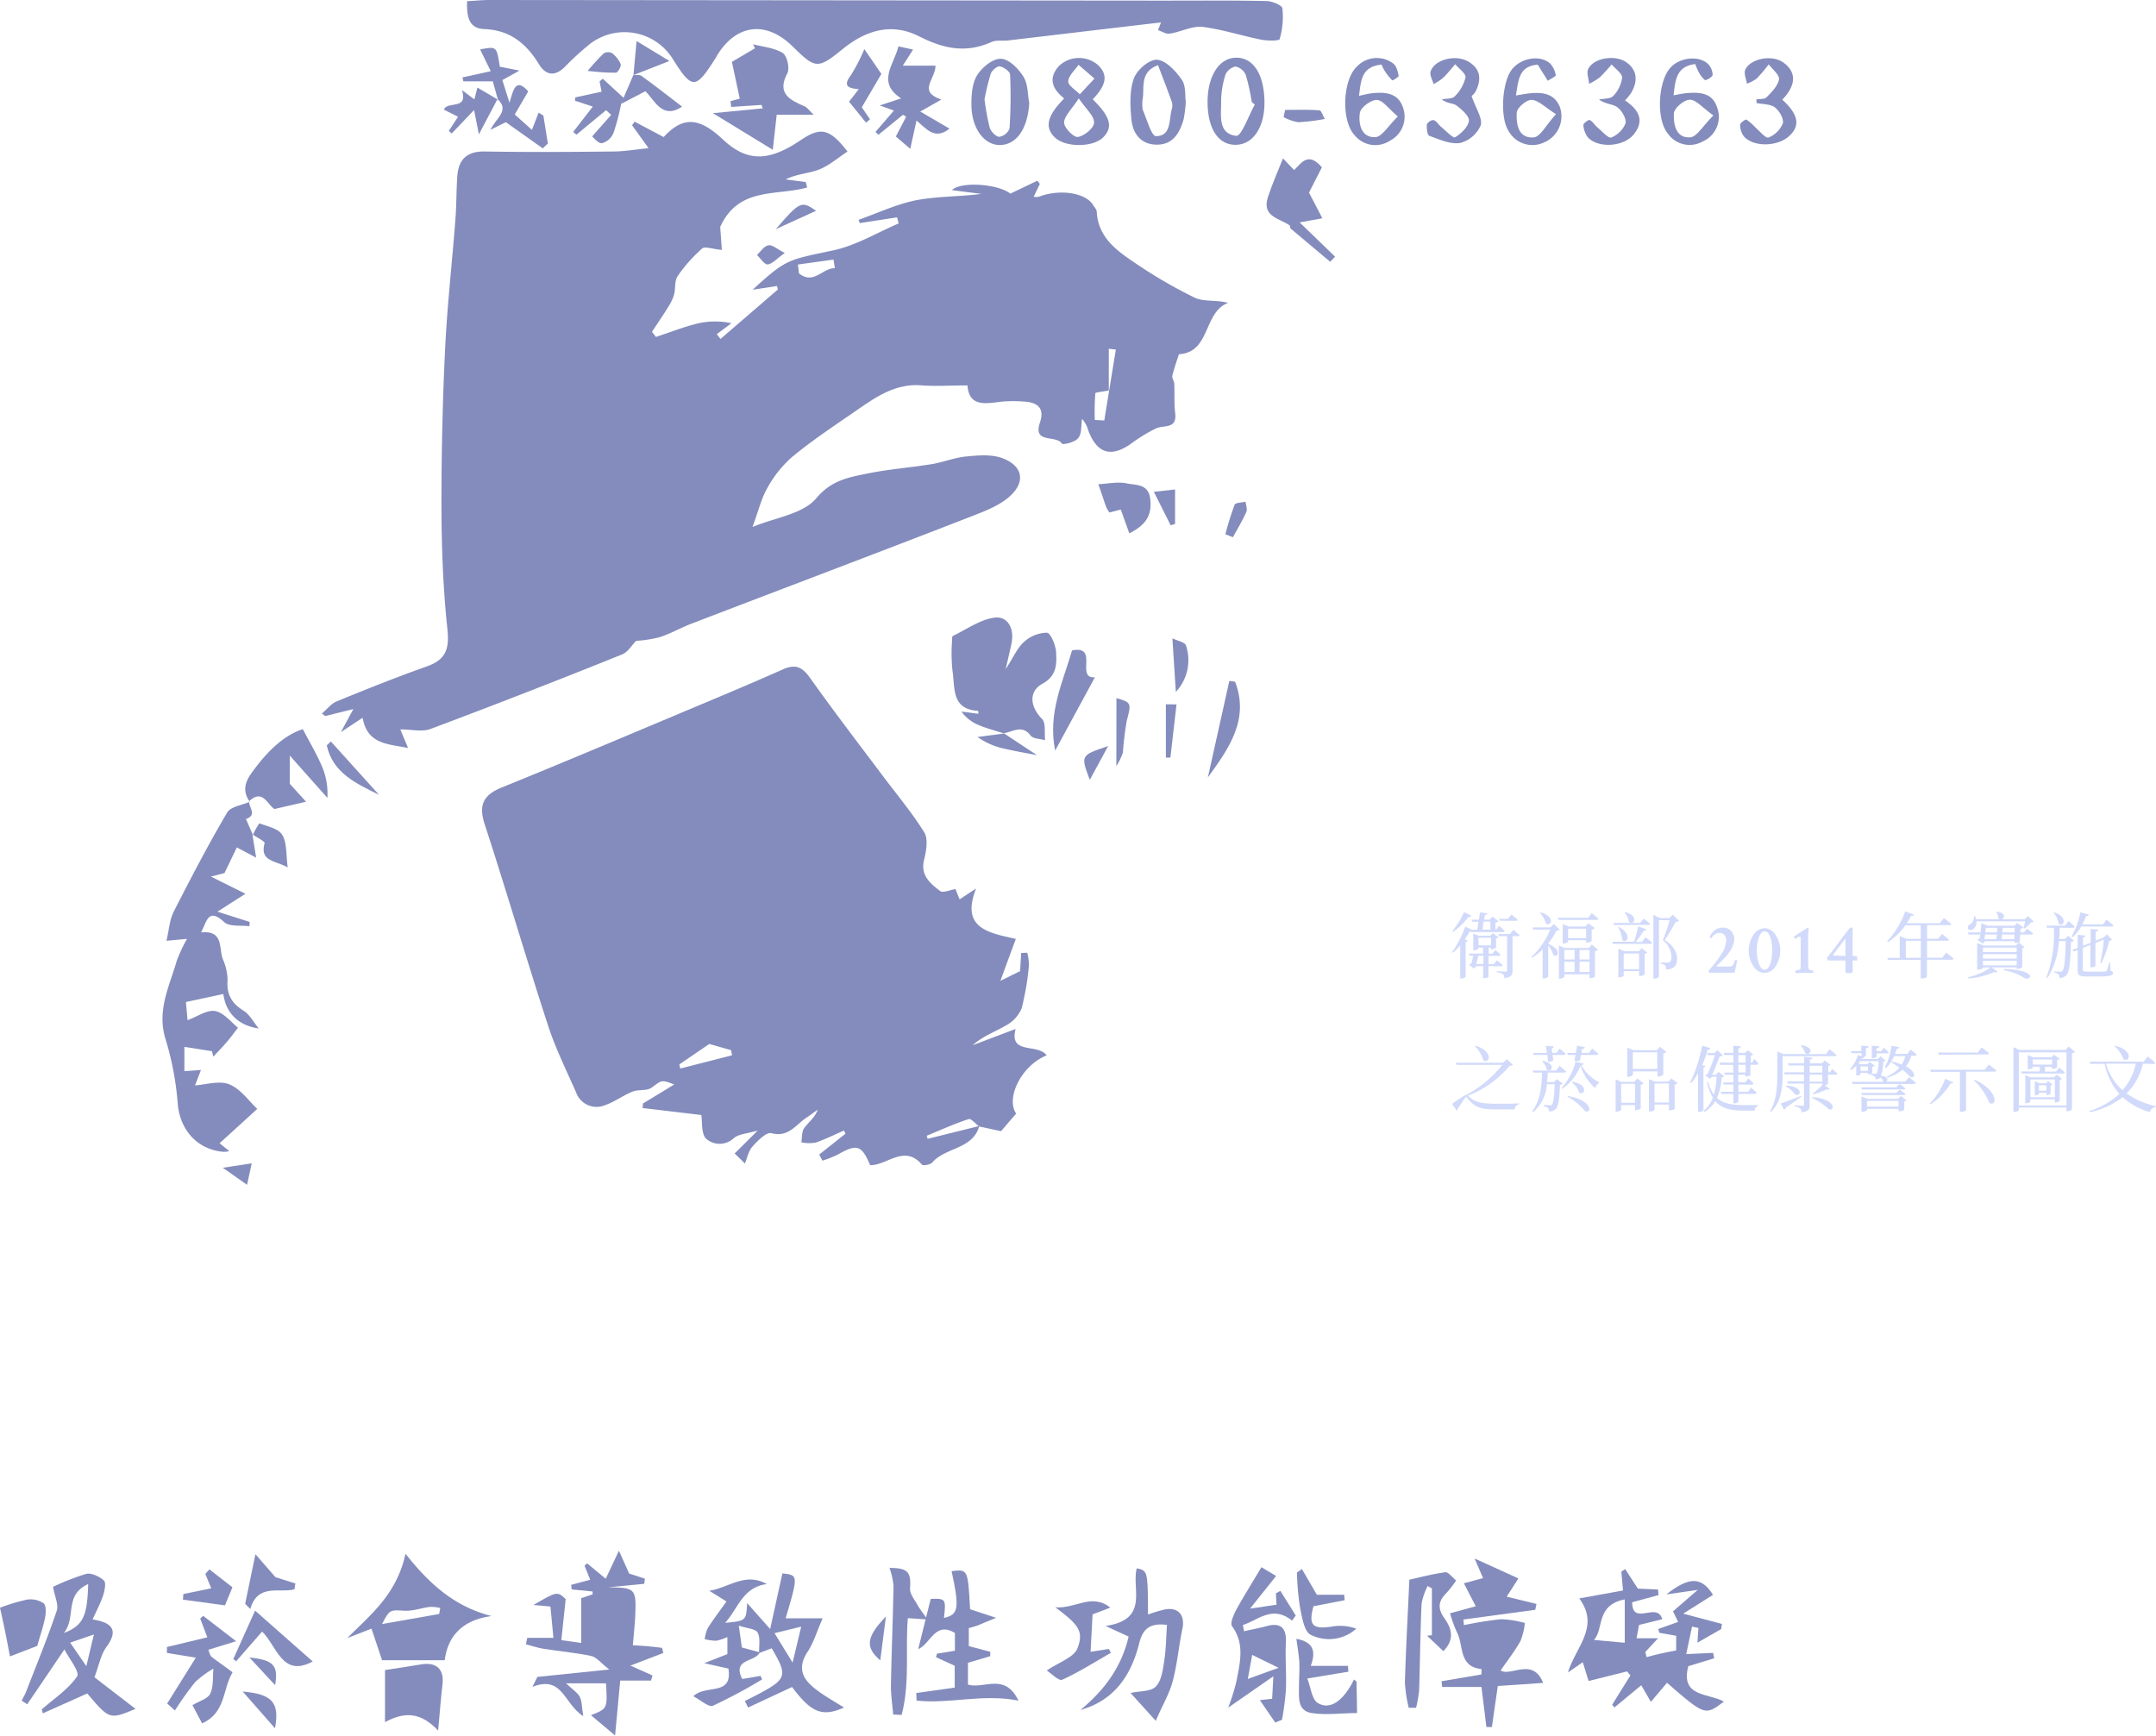 <svg xmlns="http://www.w3.org/2000/svg" viewBox="0 0 420 338.13"><defs><style>.cls-1{fill:#838cbc;}.cls-2{fill:#d1dafa;}</style></defs><title>警示圖文_性功能障礙</title><g id="圖層_3" data-name="圖層 3"><path class="cls-1" d="M43.41,227.49l5.63-.87-.91,4.19Z"/><path class="cls-1" d="M195.6,142.88c-1.63-.52-3.3-.95-4.87-1.6a7.64,7.64,0,0,1-3.43-2.66l3.3.43a3.31,3.31,0,0,0-.06-.57c-5.33-.31-4.45-4.63-5-7.87a33.17,33.17,0,0,1-.08-5.73c0-.35,0-.93.18-1,2.68-1.29,5.3-3.2,8.11-3.56,2.56-.32,3.83,2.1,3.33,4.82-.26,1.39-.62,2.77-1.17,5.23,1.55-2.4,2.28-4.18,3.58-5.33a6.79,6.79,0,0,1,4.44-1.78c.72,0,1.72,2.41,1.8,3.77.13,2.33.17,4.61-2.66,6.17s-2.32,4.58-.09,6.84c.8.81.44,2.74.61,4.16-1-.29-2.33-.27-2.83-.92-1.7-2.23-3.5-.65-5.27-.45Z"/><path class="cls-1" d="M148.34,20.44l-5.9.39-.13-1.12,1.8-.49-1.53-7.17,4.49-2.64-.36-.78c2,.52,4.14.67,5.78,1.7.84.53,1.4,3,.89,3.93-2.12,4,.51,5.21,3.38,6.47.46.2.79.71,1.74,1.61h-7.19c-.28,2.43-.52,4.58-.77,6.84l-11.66-7.13,9.71-.94Z"/><path class="cls-1" d="M48.64,156.17c-1.4-2-1-3.75.46-5.72,2.82-3.89,6-7.13,9.89-8.41,1.32,2.53,2.68,4.81,3.72,7.23a13.56,13.56,0,0,1,1.07,6.16l-7.33-8.24v5.49l3.17,3.5-6.15,1.42c-1.37-.82-2.28-4-4.94-1.52Z"/><path class="cls-1" d="M183.37,19.4l-4.1,2.33,5.7,3.33c-2.91,2.33-4.58-.06-6.43-1.58L177.32,29l-2.8-2.41c.76-1.46,1.38-2.66,2-3.85l-.62-.38-4.77,3.89-.58-.55,3.59-4.16-2.77-1,4.17-1.37c-4.83-3.16-1.38-6.57-.52-10.13l2.85.62c-.75,1.19-1.29,2-2,3.13h6.38C182.21,15.5,178.7,17.78,183.37,19.4Z"/><path class="cls-1" d="M257.51,32.6,255,37.52l2.6,5-4.42.81L260.08,50l-.95,1q-3.85-3.23-7.7-6.47c-.15-.13-.07-.54-.22-.64-2-1.37-5.44-1.72-4.22-5.46.79-2.45,1.85-4.82,2.94-7.58l2.18,2.29C253.51,31.73,254.89,29.48,257.51,32.6Z"/><path class="cls-1" d="M207.31,19.18c-2.27-1.81-3.22-3.89-1-6.34a5.66,5.66,0,0,1,7.56-.19c2,1.91,1.73,3.84-1,6.7,3.46,3.4,4,5.39,2.06,7.38s-7.33,2.05-9.42.06S204,22.53,207.31,19.18Zm2.83,0c-1.38,2.14-2.81,3.4-2.85,4.71,0,1,1.9,2.92,2.68,2.79,1.25-.2,3.12-1.73,3.16-2.77C213.19,22.62,211.61,21.31,210.14,19.14Zm3.07-3.87-3.11-2.69c-.72,1.07-1.94,2.11-2,3.22-.05.8,1.44,1.68,2.25,2.53Z"/><path class="cls-1" d="M200.5,20.05c-.27,4.86-2.36,8.07-5.56,8.2s-5.8-3.31-5.7-8.17c0-1.86.19-4,1.16-5.5s3-3.18,4.58-3.13,3.39,1.91,4.36,3.44S200.15,18.31,200.5,20.05Zm-8.71-.7a47.3,47.3,0,0,0,1,5.5c.24.76,1.19,1.76,1.87,1.8a2.58,2.58,0,0,0,2-1.61,94.29,94.29,0,0,0,.11-10.5c0-.6-1.23-1.47-2-1.61-.51-.09-1.54.79-1.77,1.44A45.61,45.61,0,0,0,191.79,19.35Z"/><path class="cls-1" d="M269.14,12.58c-4,.41-4,3.17-4.4,6.09,1-.21,1.78-.43,2.55-.51,2.54-.27,5.07-.06,6,2.74a5.25,5.25,0,0,1-2.53,6.51,5.17,5.17,0,0,1-6.88-1.08c-2.64-2.8-2.36-10.84.52-13.43a5.32,5.32,0,0,1,7-.53c.63.42.88,1.53,1.07,2.38.05.21-1.18,1-1.27.89a11.31,11.31,0,0,1-1.51-1.92A7.3,7.3,0,0,1,269.14,12.58Zm3.17,10.11c-1.82-1.52-2.93-3.18-4.08-3.22s-3.16,1.46-3.32,2.51c-.31,2.06.21,4.84,3,4.74C269.21,26.67,270.42,24.52,272.31,22.69Z"/><path class="cls-1" d="M235.24,19.88c0-5.1,2.28-8.65,5.61-8.64s5.35,3.22,5.47,8.37-2.21,8.59-5.63,8.6S235.26,25,235.24,19.88Zm9.2.49-.59-.49a41.39,41.39,0,0,0-1.15-5.24,2.81,2.81,0,0,0-2-1.68,2.73,2.73,0,0,0-2,1.65,17.84,17.84,0,0,0-.82,5.27c0,2.64-.63,6.18,2.95,6.58C241.83,26.57,243.24,22.52,244.44,20.37Z"/><path class="cls-1" d="M330.25,12.48c-3.73.44-3.88,3.14-4.23,6.08.92-.16,1.69-.33,2.46-.41,2.52-.23,5.08-.12,6,2.72a5.22,5.22,0,0,1-2.79,6.69A5.17,5.17,0,0,1,324.89,26c-2.31-2.81-1.9-10.27.59-12.9,1.83-1.93,5.47-2.32,7.24-.65a3.2,3.2,0,0,1,.91,2.14c0,.36-1.27,1.15-1.51,1a5.11,5.11,0,0,1-1.31-1.77A10.26,10.26,0,0,1,330.25,12.48Zm3.52,10c-2.13-1.51-3.36-3.06-4.57-3.05s-3.07,1.67-3.12,2.67c-.1,2,.34,4.85,3.17,4.65C330.54,26.68,331.69,24.57,333.77,22.5Z"/><path class="cls-1" d="M231,19.82a25.37,25.37,0,0,1-.42,3.41c-.78,2.68-2.06,5-5.33,4.95-3.07-.07-4.58-2.22-4.84-4.89s-.39-5.6.47-8c.57-1.64,3-3.76,4.53-3.65,1.73.14,3.65,2.21,4.81,3.9C231.06,16.73,230.82,18.71,231,19.82Zm-8.4-.56a7.2,7.2,0,0,0,0,2.1c.81,1.83,1.7,5.15,2.58,5.16,3,0,2.52-3.09,3.06-5.16a2.53,2.53,0,0,0,.07-1.41c-.86-2.43-1.8-4.84-2.72-7.25C221.91,14,223,17.3,222.59,19.26Z"/><path class="cls-1" d="M140.3,44.21l.32,4.47c-1.88-.17-3.32-.73-3.84-.27A29.37,29.37,0,0,0,132,53.8c-.63.93-.37,2.42-.69,3.61a9.22,9.22,0,0,1-1.12,2.35c-1,1.65-2.12,3.25-3.18,4.88l.77,1c2.77-.91,5.5-2,8.33-2.67a14.88,14.88,0,0,1,6.37,0l-2.85,2.13.73.93,11.17-9.63-.16-.68-4.75.72c6.66-6.08,6.73-5.74,15.8-7.69,4.39-.95,8.44-3.43,12.64-5.22l-.3-1.19-7.28,1.12-.22-.64c3.69-1.3,7.28-3,11.08-3.79,4.16-.81,8.51-.7,12.86-1.26l-5.77-.73c1.87-1.8,9.18-1.14,11.39.68l5.27-2.52.48.63-1.21,2.5a3,3,0,0,0,1,0c4.09-1.57,9.17-.79,10.61,1.65.24.41.65.81.68,1.24.26,5,3.85,7.59,7.46,10A92.16,92.16,0,0,0,232.76,58c1.76.82,4.12.38,6.49,1-4.88,1.82-3.38,9.66-9.59,10-.39,1.25-.93,2.69-1.28,4.18-.12.47.34,1,.37,1.59.09,1.9-.05,3.81.18,5.69.39,3.2-2.17,2.28-3.73,3a30,30,0,0,0-4.9,3c-3.9,2.72-6.59,1.89-8.31-2.63a5.21,5.21,0,0,0-1.21-2.22c-.2,1.27,0,2.82-.73,3.72s-3,1.34-3.18,1.1c-1.09-1.78-5.71.1-4.29-4.1,1-2.92-.58-4-3.25-4.11a26.45,26.45,0,0,0-4,0c-3.22.38-6.55,1.17-6.86-3.14-3.26,0-6.07.2-8.85,0-5.43-.48-9.38,2.55-13.43,5.33S158.1,85.89,154.33,89a22,22,0,0,0-4.81,6c-1.21,2.09-1.78,4.55-2.93,7.66,4.4-1.83,9.81-2.51,12.39-5.56,3-3.58,6.39-4.12,10.08-4.87,4.1-.83,8.3-1.14,12.43-1.81,2.25-.37,4.43-1.27,6.68-1.49s4.88-.47,7,.29c4.16,1.5,4.74,4.79,1.29,7.68-2.12,1.79-5,2.82-7.63,3.85-18,7-36.09,13.82-54.12,20.74-2.14.82-4.16,2-6.32,2.67a26.07,26.07,0,0,1-4.48.69c-.83.84-1.6,2.19-2.73,2.64-12.4,5-24.83,9.83-37.32,14.52-1.61.61-3.65.08-5.88.08l1.51,3.62c-3.85-.79-7.94-.66-8.85-5.89l-4.24,2.81c.89-1.64,1.35-2.5,2.44-4.5l-5.49,1.36-.65-.49c1-.81,1.8-1.93,2.92-2.38,5.8-2.38,11.64-4.71,17.55-6.81,3.64-1.29,4.38-3.32,4-7.14C86.29,114.49,86,106.2,86,97.93c0-10.06.23-20.14.72-30.19.41-8.37,1.37-16.71,2-25.07.21-2.75.17-5.52.36-8.28.22-3.28,1.82-4.94,5.37-4.88,8.32.15,16.64.1,25,0,2.11,0,4.22-.38,6.9-.64l-3.22-4.47.49-.7,5.67,3c-.28,0-.11.06,0,0,4.09-4.51,7.41-3.39,11.58.51,4.85,4.54,9.15,4.11,15.08.11,3.93-2.65,5.65-2.31,9.15,2.2-1.86,1.21-3.56,2.73-5.56,3.51s-4.35.83-6.48,1.92l3.9.51.28,1.06C151.29,38.21,143.87,36.32,140.3,44.21ZM216,76.07c-1.21.24-2.6.33-2.63.56a49.64,49.64,0,0,0-.1,5.18l1.85.1,2.25-13.81L216,67.94ZM155.44,51.53l.2,1.72c2.84,2.31,4.61-1.07,7-1l-.27-1.68Z"/><path class="cls-1" d="M190.77,219.35c-1.28,4.6-6.59,4.11-9.17,7.12-.36.42-1.76.66-2,.4-3.46-4-6.75.17-10.09.11-1.69-3.95-2.56-4.2-6.43-2a19.86,19.86,0,0,1-2.87,1.12l-.62-1.19,5.12-4.06-.3-.61c-1.85.8-3.67,1.72-5.57,2.36a8.19,8.19,0,0,1-2.74-.06c.17-.95.06-2.09.57-2.79.82-1.13,2.05-2,2.64-3.59-.74.53-1.48,1.08-2.24,1.59-2.07,1.37-3.47,3.88-6.8,3-1-.25-2.67,1.48-3.69,2.61-.77.84-1,2.17-1.47,3.29l-2-1.95c1.3-1.28,2.59-2.57,4.5-4.47-2.12.63-3.76.68-4.69,1.51a4,4,0,0,1-5.3.15c-1.05-.93-.78-3.33-1-4.68l-11.44-1.36.09-.89,6.08-3.7c-2.58-1-2.45-.8-4.42.62-.94.68-2.57.31-3.74.78-1.83.74-3.47,2-5.33,2.63a4.23,4.23,0,0,1-5.65-2.52c-1.88-4.29-4-8.52-5.45-13-4.24-13-8.09-26.17-12.34-39.2-1.24-3.79-.24-5.72,3.36-7.18,11.18-4.53,22.29-9.23,33.42-13.9,7.11-3,14.24-5.94,21.29-9.08,2.5-1.12,3.82-.45,5.33,1.67,4.52,6.38,9.29,12.59,14,18.86,2.77,3.71,5.79,7.28,8.23,11.2.78,1.27.4,3.56,0,5.23-.83,3.11,1.13,4.71,3.08,6.2.56.43,1.95-.21,3-.37l.81,2,3.2-2.11c-3,7.66,2.26,8.61,7.75,9.81-1.05,2.84-2.1,5.65-3,8.17l3.83-1.89c.05-.88.13-2.21.21-3.53l1.18-.05a9.63,9.63,0,0,1,.33,2.46,52.63,52.63,0,0,1-1.41,8.34,6.73,6.73,0,0,1-3,3.33c-2.14,1.26-4.55,2.09-6.56,3.89l8.37-3.17c-1.31,5.1,4.29,2.74,6.05,5.14-4.94,2-8,8.32-5.94,11.34l-2.94,3.43-4.24-.91c-.71-.51-1.6-1.6-2.08-1.44-2.78.91-5.46,2.13-8.17,3.24l.19.6Zm-58.43-12,.17.81,10.09-2.58-.17-1-4.25-1.21Z"/><path class="cls-1" d="M91,.23C92.7.14,94,0,95.33,0L226,.12c6.89,0,13.78-.06,20.67.08,1.11,0,3.07.81,3.15,1.43a15.51,15.51,0,0,1-.54,6c-.1.34-2.39.34-3.59.1-3.82-.77-7.57-2-11.41-2.49-2.07-.23-4.27,1-6.45,1.32-.69.11-1.49-.44-2.24-.69l.58-1.5C216.41,5.5,206.4,6.7,196.38,7.88c-1.08.12-2.3-.12-3.23.3-5,2.25-9.38,1.3-14.1-1.1-5.25-2.67-10.25-1.27-14.81,2.41-5,4.06-5.36,3.93-9.86-.47-5.17-5.07-11-4.33-14.74,1.86-.06.11-.11.22-.17.32-4,6.34-4.62,6.35-8.53.09A11.07,11.07,0,0,0,114.87,8.6a55.37,55.37,0,0,0-4.8,4.39c-1.93,1.95-3.72,1.73-5.06-.45-2.48-4.06-5.65-6.69-10.71-6.88C91.28,5.54,90.9,3.16,91,.23Z"/><path class="cls-1" d="M48.54,156.09c-.12,1.17,1.64,2.68-.63,3.46l1.35,3.09-.09-.09.73,4.53-3.77-2c-.71,1.49-1.43,3-2.4,5l-2.65.68,6.73,3.35-5.45,3.49,6.28,2-.06.84c-1.66-.23-3.87.13-4.89-.8-3.14-2.89-3.38-.17-4.52,2,4.45-.45,3.42,3.07,4.24,5.22a10.21,10.21,0,0,1,.92,4.18c-.21,2.74.86,4.44,3.13,5.86,1.15.71,1.85,2.12,2.94,3.45-3.93-.55-6.41-3-6.89-6.71l-7.29,1.56.32,3.54c1.83-.66,3.8-2.09,5.44-1.77s3.2,2.3,4.38,3.24c-.86,1.1-1.49,2-2.18,2.77-.84,1-1.74,1.9-2.62,2.85l-.27-1.05-5.37-.85v4.74l3.23-.23-1.16,3c2.06-.12,4.7-1,6.67-.21,2.21.89,3.82,3.27,5.46,4.79l-7.34,6.69,1.89,1.54a5.53,5.53,0,0,1-1.05.14c-5.19-.39-8.6-4.31-9-9.43a58.21,58.21,0,0,0-2.36-12.5c-1.76-5.58.74-10.31,2.17-15.28a30.26,30.26,0,0,1,2-4.29l-4,.38c.49-2.06.59-4.05,1.42-5.69,3.31-6.51,6.7-13,10.4-19.29.69-1.18,3-1.45,4.48-2.13Z"/><path class="cls-1" d="M299.57,12.6c-3.7.27-3.76,3-4.26,6,1-.16,1.75-.32,2.52-.4,2.55-.28,5-.05,6.06,2.7a5.52,5.52,0,0,1-3.18,6.88,5.3,5.3,0,0,1-6.88-2.35c-1.63-2.59-1.23-9.29.62-11.8,1.67-2.27,5.34-3,7.4-1.37a4.27,4.27,0,0,1,1.22,2.37c.05.25-1,.73-1.54,1.11l-1.35-2.14Zm3.55,9.64c-2.15-1.35-3.41-2.71-4.74-2.78-1-.06-2.85,1.53-2.91,2.47-.12,2.19.26,5.09,3.33,4.83C300.06,26.65,301.14,24.4,303.12,22.24Z"/><path class="cls-1" d="M97,19.41c-.32-1.14-.65-2.29-1-3.56H90.26l-.17-.77,5.51-1.21L93.53,9.63C96.75,9,96.75,9,97.37,13l3.82.75-3.33,1.85c.34,1.07.71,2.26,1.39,4.43.75-2.52,1.19-5,3.65-2.23l-2.62,4.5,3.34,3,1.31-3.35.92.56.88,5.45-1,.94-7.2-5.1-3,1.49c1.13-2.34,3.85-3.79,1.36-6Z"/><path class="cls-1" d="M286.67,18.7c.85,2.49,2.2,4.4,1.77,5.74a6,6,0,0,1-4,3.41c-1.9.3-4.06-.69-6-1.39-.4-.15-.55-1.48-.48-2.23a1.59,1.59,0,0,1,1.31-.84c.57.19.94.88,1.44,1.3.93.76,2.38,2.28,2.74,2.06,1.17-.71,2.54-2,2.7-3.2.12-.9-1.37-2.22-2.42-3-.69-.51-1.87-.35-2.84-1.2.85-.17,2-.05,2.49-.57a7.77,7.77,0,0,0,2.11-3.69c.11-.75-1.3-1.72-2-2.58-.79.9-1.53,1.85-2.39,2.68a10.85,10.85,0,0,1-1.83,1.19c-.22-.82-.8-1.76-.58-2.45.7-2.26,4.72-3.37,7.22-2s2.74,3.45,1.59,5.81A2.82,2.82,0,0,1,286.67,18.7Z"/><path class="cls-1" d="M342.15,19.37c.69-.13,1.64,0,2-.44,1-1,2.19-2.2,2.41-3.47.14-.84-1.27-1.94-2-2.93a31.13,31.13,0,0,1-2.34,2.77,7.53,7.53,0,0,1-1.91,1c-.13-.92-.65-2-.31-2.75,1.06-2.19,5.24-2.94,7.41-1.37,2.44,1.76,2.35,4,.65,6.24-.27.36-.58.7-.86,1,3.13,2.86,3.53,5,1.43,7-2.26,2.18-7.05,2.3-8.93.12a3.64,3.64,0,0,1-.71-2.23c0-.35,1-1.1,1.23-1A9.76,9.76,0,0,1,342,24.87c.84.72,2,2.13,2.5,1.93a5.12,5.12,0,0,0,2.8-2.74c.25-.88-.67-2.48-1.54-3.14s-2.35-.6-3.57-.85Z"/><path class="cls-1" d="M316.56,19.56c2.64,1.78,3.9,3.9,1.7,6.62-1.93,2.4-6.77,2.75-8.88.65a4.41,4.41,0,0,1-.93-2.51c0-.27,1-1.05,1.24-.94.63.34,1,1.05,1.6,1.53.85.72,2.06,2.09,2.58,1.88a5,5,0,0,0,2.78-2.74c.24-.88-.68-2.47-1.56-3.14s-2.35-.6-3.59-1.52c.94-.21,2.22-.11,2.76-.69A6.3,6.3,0,0,0,316,15.12c0-.83-1.32-1.71-2.05-2.57a31.89,31.89,0,0,1-2.28,2.5,13.26,13.26,0,0,1-2.09,1.28c-.09-1-.55-2.11-.19-2.87,1-2.16,5.23-2.88,7.43-1.33s2.25,3.77.91,6A11,11,0,0,1,316.56,19.56Z"/><path class="cls-1" d="M205.55,146.22c-1.48-7.37,1.51-13.34,3.29-19.51,5.34-1.07.58,5.5,4.45,5.24Z"/><path class="cls-1" d="M220,103.89c-.62-1.71-1.09-3-1.66-4.63l-2.21.58a5.48,5.48,0,0,1-.63-1.06c-.54-1.47-1-3-1.55-4.45,1.86-.09,3.8-.54,5.55-.16s4.24,0,4.58,3.08S223.28,102.26,220,103.89Z"/><path class="cls-1" d="M121,20.24a43.19,43.19,0,0,1-1.49,5.66,3.42,3.42,0,0,1-2.25,2c-.75.06-1.6-1.08-1.91-1.32l3.71-4.2-1-.92-5.77,4.78-.63-.54,3.82-4.94L112,19.62l.08-.65,5.11-1.11c-.15-.77-.27-1.4-.39-2l.62-.53,4.11,3.78Z"/><path class="cls-1" d="M240.6,132.8c2.83,7.32-1.19,13-5.3,18.64l4.18-18.79Z"/><path class="cls-1" d="M96.92,19.29c-1.12,2.13-2.24,4.26-3.63,6.88-.32-1.65-.61-3.1-.94-4.74L88,26l-.57-.5c.55-.85,1.1-1.7,1.8-2.75l-2.75-1.39c.62-1.76,4.79.19,3.51-3.81l2.42,1.81L93,17.06,97,19.41Z"/><path class="cls-1" d="M168.71,23.89l-3.31-4.08,1.89-2.44c-2.11-.17-3.12-.64-1.52-2.74a35.91,35.91,0,0,0,2.61-5.06l3.32,4.83-3.82,6.5,1.6,2.34Z"/><path class="cls-1" d="M49.26,162.64a15.38,15.38,0,0,1,1.26-2.25c1.59.6,3.72,1,4.47,2.27.93,1.51.7,3.73,1.06,6.32-2.53-1.41-5.47-1.14-4.5-4.73.09-.33-1.55-1.13-2.38-1.71A.9.9,0,0,0,49.26,162.64Z"/><path class="cls-1" d="M64.45,144.44l9.39,10.4c-4.41-2.2-9-4.22-10.19-9.64Z"/><path class="cls-1" d="M121,20.24l.47-1.17c.63-1.48,1.27-3,1.9-4.43l-.1,0c.56,0,1.28-.15,1.67.13,2.66,1.92,5.25,3.94,7.93,6-3.89,2.6-5.32-1.27-7.15-3Z"/><path class="cls-1" d="M229.06,134.79c-.21-3.24-.42-6.5-.67-10.44,1,.5,2.43.75,2.64,1.38A9.06,9.06,0,0,1,229.06,134.79Z"/><path class="cls-1" d="M217.49,136c2.94.83,2.91,1,2,4.44a59.73,59.73,0,0,0-.74,6.17,12.8,12.8,0,0,1-1.28,2.63Z"/><path class="cls-1" d="M123.4,14.64c.19-2,.37-4,.61-6.64l6.39,3.88-7.09,2.78Z"/><path class="cls-1" d="M195.49,142.8l6.52,4.31c-2.58-.5-4.32-.79-6-1.19a14,14,0,0,1-5.58-2.35l5.21-.69Z"/><path class="cls-1" d="M229.19,137.23,228,147.58l-.88,0V137.2Z"/><path class="cls-1" d="M228.91,95.35v6.72l-.86.26-3.27-6.52Z"/><path class="cls-1" d="M238.71,104.08a56.38,56.38,0,0,1,1.8-5.75c.17-.42,1.39-.41,2.13-.59.07.66.39,1.43.15,2-.76,1.69-1.72,3.28-2.61,4.91Z"/><path class="cls-1" d="M151.12,44.64c4.69-5.42,5-5.57,7.86-3.58Z"/><path class="cls-1" d="M250.35,21.41c2.22,0,4.44-.08,6.65.08.4,0,.72,1.09,1.08,1.68a37.74,37.74,0,0,1-5.15.64,8.92,8.92,0,0,1-2.88-1Z"/><path class="cls-1" d="M114.47,13.82a45,45,0,0,1,3.1-3.39,1.68,1.68,0,0,1,1.61-.11,5.41,5.41,0,0,1,1.73,2.17c.16.42-.57,1.66-.91,1.67C118.12,14.19,116.23,14,114.47,13.82Z"/><path class="cls-1" d="M152.88,49.27c-1.6,1.14-2.43,2.16-3.34,2.24-.63.05-1.38-1.18-2.07-1.84.71-.67,1.35-1.7,2.17-1.88S151.26,48.48,152.88,49.27Z"/><path class="cls-1" d="M215.87,145.34l-3.57,6.58C210.49,147.14,210.49,147.14,215.87,145.34Z"/><path class="cls-1" d="M330.73,309.72l-6.1.88c4.48-3.58,6.92-3.39,9.07.09l-5.8,3.66,7.53,2-.13,1L330.67,320c.08-1.2.13-2,.19-2.86l-1.24-.27c-.37,1.74-.74,3.47-1.13,5.36l5.23-.24c.07.35.14.7.22,1.05l-5.05,1.54c-1.61,6.1,4,5.22,6.93,6.9-3.66,2.77-3.66,2.77-11.08-3.66l-3.14,3.71-1.87-3.23-5.23,4.32-.44-.53q1.77-2.85,3.55-5.7l-.65-.79-7.49,1.87c-.34-1.1-.69-2.2-1.14-3.66l-2.89,2c1.47-4.93,6.31-8.86,2.21-14.43l8.52-1.54c-.08-.95-.2-2.31-.32-3.67l.74-.51,2.47,3.81,3.94.18c0,.36.06.72.1,1.08l-5.15,1.4c.06,4.77,4.87-.23,5.87,3.3l-4.53,1.12c-.12.64-.28,1.53-.48,2.59H323l-2.49,2.68.25,1c.85-.22,1.69-.46,2.55-.65,1-.23,2.05-.42,3.22-.66v-2.85l-3.29-.58-.2-.74,3.87-1.38-1-2.06Zm-14.22,1.85c-5.72,1.14-4,5.72-6,7.9l6,.55Z"/><path class="cls-1" d="M104.69,326.67l14-1.44c-1.71-1.33-2.52-2.43-3.51-2.63-3-.65-6.16-.91-9.25-1.4-1.17-.18-2.31-.58-3.47-.88l.24-1.25h5.11l-.58-6.11-3.32-.3c4.63-2.68,4.63-2.68,6.29-1.15-.31,2.94-.57,5.44-.85,8l3.88.55v-8.73l2.21-.74,0-.56-4.08-.4-.09-.89,3.7-1L113.87,305l.5-.45,3.63,3,2.57-5.46,2,4.45,3.06,1-.13,1-7,.67c5.31.08,5.48.23,5.24,5.7-.08,1.78-.29,3.55-.46,5.59.83.06,1.89.11,2.94.2s1.83.21,2.75.31l.25,1-6.42,2.46,4.31,1.92-.29,1h-6l-1,10.69-4.7-3.95c3.23-1.28,3.23-1.28,2.93-6.21h-7.78c1.3,1.23,2.21,1.79,2.66,2.61s.37,1.83.69,3.78c-3.86-2.44-3.94-8-9.9-5.71Z"/><path class="cls-1" d="M148,321.88c-.79,1.94-5.45,1.17-3.41,5.2l3.56-.6.32.68a102.73,102.73,0,0,1-9.59,5.13c-.81.35-2.39-1.11-3.82-1.85,2.49-2.39,7.68.08,6.84-5.39L137.2,324l4.5-1.77v-3.33a9.53,9.53,0,0,1-2.18.73,10.24,10.24,0,0,1-2.24-.31,7.49,7.49,0,0,1,.6-2.16c1.13-1.76,2.4-3.44,3.64-5.18l-3.35-2.09c3.75-.55,7-3.69,11.21-1.3-4.71.61-5.58,4.74-8.12,7.55,4.09-.39,4.09-.39,4.29-3.85l4.48,5.06c.85-3.88,1.61-7.33,2.39-10.84,3.1.34,3.1.34.63,8.75h7.2c-1.16,2.66-1.77,4.77-2.93,6.53-2.34,3.56-.57,5.76,2.18,7.73,1.54,1.11,3.22,2.05,4.92,3.12-4.24,1.89-6.39,1-10.12-4l-8.57,4-.62-1.27c1.07-.55,2.16-1.08,3.22-1.66,4.89-2.66,5.08-3.43,2-8.61l-2.45.93c-.05-1.35.29-2.92-.3-4-.42-.75-2.09-.81-3.66-1.34.29,2.09.45,3.2.6,4.25Zm6.4,2c.67-2.76,1.13-4.69,1.68-7l-5.2,1.27Z"/><path class="cls-1" d="M288.6,328.63h-7.67l-.11-1.11,7.77-1.32a8.45,8.45,0,0,0,0-1.06c-4.54-.46-3.41-4.69-4.79-7.21a24.42,24.42,0,0,1-1.32-3.65l5-1.37-2.31-4.48,3.74-1-1.65-3.82,8.53,3.88c-.71,1.12-1.6,2.5-2.28,3.55l5.81,1.42-.25,1.14-14,1.9.12,1.09a69.8,69.8,0,0,1,7.26-1.16,20.22,20.22,0,0,1,4.61.74,13.49,13.49,0,0,1-.86,3.5c-1.07,1.92-2.44,3.67-3.87,5.75,2,1.25,6.26-2.64,8.28,2.42l-8.83.6c-.4,2.77-.78,5.37-1.15,8l-1.07,0C289.24,333.84,288.93,331.33,288.6,328.63Z"/><path class="cls-1" d="M79,302.68c4.76,6.05,9.69,10.34,16.77,12.14-5.65.73-8.56,3.91-9.13,8.6H74.43l-2.06-6.15-4.72,1.84C72.17,314.56,77.25,310.66,79,302.68Zm6.54,11.74.23-1.17a8.38,8.38,0,0,0-2-.22c-1.64.2-3.29.83-4.91.75-2.92-.14-2.91-.31-4.44,2.6Z"/><path class="cls-1" d="M245.73,305.3l2.86,1.71-5.07,6.36,5.15-.76-.11-2.22.86-.48,3,4.8-.72,1c-3.84-3.07-6.52-.13-9.58.85l.23,1.22c1.47-.34,3-.62,4.41-1,2.68-.76,3.88.36,3.74,3.11-.16,3.1.14,6.23,0,9.33a54.48,54.48,0,0,1-.76,5.8l-1.31.55c-1-1.43-1.95-2.85-3-4.37l2.39-.27c.06-1.13.12-2.28.24-4.38l-8.8,6.11a40.42,40.42,0,0,0,1.61-5.17c.69-3.6,1.66-7.23-.86-10.7-.44-.61.35-2.32.9-3.35C242.35,310.84,243.89,308.41,245.73,305.3Zm-2.65,21.77,6-2.17-5.15-2.52C243.63,324.06,243.41,325.3,243.08,327.07Z"/><path class="cls-1" d="M188.56,323.92v4.25c3.06.95,7.18-2.43,9.84,3.12-7-1.38-13.41.69-19.84,0l-.07-1.48,7.49-1.05V324.5l-3.64-1.67.19-.69,3.49-.56v-3.47c-3.89-2.34-4.7,2.11-7.15,3.15.84-3.35,1.62-6.5,2.44-9.79,2.92-.1,3,0,2.58,3.71,2.85-.65,3.05-1.85,1.49-9.11,3.17-.38,3.17-.38,3.6,7.42l5.06,1.67c-1.75.73-2.46,1-3.18,1.32s-1.34.44-2.13.69v3.5l4.18,1.11,0,.85Z"/><path class="cls-1" d="M210.48,333.11c4.62-3.8,8-8.33,9.38-14.3l-4.48-2.06c8.59-1.28,5-7.24,6.07-11.23,2.14.47,2.14.47,2.19,9a27.68,27.68,0,0,1,3.34-1c2.6-.46,3.9,1.17,3.36,3.76-.72,3.4-1,6.9-1.89,10.24-.64,2.42-2,4.66-3.3,7.71l-4.91-5.43c1.81-.4,4-.26,4.93-1.26,1.11-1.15,1.36-3.27,1.63-5,.36-2.32.37-4.7.53-7-3.38-.42-4.71.77-5.43,3.66C220.38,326.24,217.18,331.23,210.48,333.11Z"/><path class="cls-1" d="M75,335.48V325.34c2.16-.34,4.57-.69,7-1.1,3-.52,4.56.93,4.2,3.89-.32,2.67-.51,5.34-.85,9C81.93,333.48,78.78,333.44,75,335.48Z"/><path class="cls-1" d="M274.43,332.69a27.45,27.45,0,0,1-.75-4.95c.2-6.64.57-13.28.87-20,1.82-.41,4.39-1.09,7-1.46.56-.08,1.29.94,2.12,1.6a21.17,21.17,0,0,1-1.79,2.33c-1.55,1.54-2,2.9-.53,5,1.28,1.78,2.22,4.05-.18,6.44L278,318.65l.94-.1v-9.13l-.84-.45a12.85,12.85,0,0,0-1.17,3.44c-.25,5.64-.3,11.28-.48,16.92a24.38,24.38,0,0,1-.59,3.36Z"/><path class="cls-1" d="M39.37,335.71c-.8-1.5-1.46-2.73-1.88-3.53,1.32-.8,3-1.24,3.47-2.25.67-1.41.45-3.23.62-4.87A19.23,19.23,0,0,0,38,327.7a61.61,61.61,0,0,0-3.92,5.51l-1.51-1.36,5.58-8.93L32.52,322v-1.15l7.87-1.89L39,315.3l.58-.52L46,319.72l-5.43,1.67c.26.57.33,1.12.65,1.37,1.39,1.12,4.16,2.94,4.07,3.08C43.35,329,44,333.69,39.37,335.71Z"/><path class="cls-1" d="M174,334c-.16-1.94-.47-3.87-.44-5.8.12-6.45.39-12.9.5-19.35a15.06,15.06,0,0,0-.78-3.41c3.64,0,4.21.84,4,4-.08,1.05.91,2.21,1.49,3.28.43.76,1,1.45,1.9,2.76l-3.82-.25c-.49,6.28.42,12.7-1.21,18.85Z"/><path class="cls-1" d="M252.54,319.25c3.29.61,3.88,2.4,2.8,5.27h7.25l.08,1.14-8,1.32c.68,1.73.85,4,2,4.75,2.41,1.53,5.07-.41,7.09-4.54.17.14.49.29.49.44.06,2,.08,4.05.11,6.08-3,0-6,.45-8.86,0s-2.44-3.17-2.45-5.33c0-1.56.14-3.12.07-4.67C253,322.29,252.76,320.91,252.54,319.25Z"/><path class="cls-1" d="M216.29,313.17l-3.45,1.32-.39,7.29,3.57-.55.38.75c-3.14,1.8-6.21,3.76-9.49,5.25-.65.29-2.15-1.27-3-1.81,2.34-1.6,5.35-2.55,6-4.36,1.27-3.32.16-4.58-4.33-7.95C209.58,313.43,212.64,310.28,216.29,313.17Z"/><path class="cls-1" d="M253.62,305.66l2.91,5h5.32l.09,1.07-6.07,1.18c-1,3.68-.22,4.56,3.65,3.95a9,9,0,0,1,4.68.42,7.92,7.92,0,0,1-8.85,1.19c-1.28-.57-1.73-3.5-2.12-5.45a53,53,0,0,1-.58-6.68Z"/><path class="cls-1" d="M49.69,313.76l11.23,9.91c-6,3.23-7-3.1-9.86-5.83L46,323.63l-.55-.44C46.87,320,48.3,316.85,49.69,313.76Z"/><path class="cls-1" d="M53.66,307.25l3.88,1.22-.18,1.14c-3,.77-7.14-1.21-8.6,3.83l-1-1,2-9.67Z"/><path class="cls-1" d="M45.28,309.22c-.61,1.45-1.12,2.69-1.46,3.51l-8.18-1.11.08-1.09,5.43-1.12L40,306.61l.79-.89Z"/><path class="cls-1" d="M47.28,329.52c5.72.51,7.23,2.08,6.29,7.16Z"/><path class="cls-1" d="M172.58,314.9c-.34,2.64-.68,5.28-1.1,8.56C168.49,320.87,168.75,318.91,172.58,314.9Z"/><path class="cls-1" d="M53.59,328.27l-5-5.38C53.25,323.37,54.27,324.41,53.59,328.27Z"/><path class="cls-1" d="M17,329.9l-8.66,3.87L8.14,333c2.37-2.09,5.16-3.91,6.89-6.44.56-.83-1.62-3.53-2.48-5.24C10.05,325,7.68,328.54,5.3,332l-1.08-.7c.35-.7.77-1.38,1-2.1,2-5.13,4.08-10.22,5.84-15.43.39-1.16-.39-2.72-.73-4.64a46.5,46.5,0,0,1,6.43-2.52c1-.26,2.6.49,3.48,1.28.46.42.15,2-.15,2.91-.49,1.5-1.26,2.9-2.05,4.68,3.71.59,5.16,2,2.7,5.35-1.12,1.54-1.47,3.63-2.34,5.91l8,6.16C21.34,335,21.34,335,17,329.9Zm.16-21.31c-4.74,2.19-2.24,6.39-4.71,9.53C16.22,316.64,17,314.87,17.18,308.59ZM13.67,320l3.15,4.58c.57-2.37.95-4,1.48-6.18Z"/><path class="cls-1" d="M0,313.19a38.64,38.64,0,0,1,5.29-1.58,4.55,4.55,0,0,1,3.2.72c.52.41.48,1.84.3,2.74-.36,1.85-1,3.64-1.53,5.56l-5.32,2.05c-.27-1.41-.59-3.11-.93-4.8S.31,314.61,0,313.19Z"/><path class="cls-2" d="M286.34,181.39a17.54,17.54,0,0,1-1,1.62l.59.23c0,.12-.18.21-.42.25v6.82a1.39,1.39,0,0,1-.85.31h-.2v-6.47a10.6,10.6,0,0,1-1.4,1.44l-.17-.15a19.09,19.09,0,0,0,2.54-4.92l1.3.6h1.05c.08-.43.16-1,.25-1.55h-1.24l-.13-.41h1.43q.12-.74.21-1.41l1.41.17c0,.18-.18.33-.46.36l-.14.88h1.08l.56-.59,1.18.89a1.19,1.19,0,0,1-.61.28v1.38h.13l.59-.78s.66.56,1.06,1c0,.16-.16.23-.36.23h-6.25l0-.13Zm.3-3c-.08.15-.19.21-.51.17a14,14,0,0,1-3,2.92l-.17-.15a16.52,16.52,0,0,0,2.25-3.64Zm3.32,9.82v2.06c0,.07-.33.28-.85.28h-.18v-2.34h-1.36l-.42.46-1-.73a1.88,1.88,0,0,1,.49-.26c.13-.47.26-1.08.36-1.5h-.75l-.12-.42h2.78V184.6H288v.22c0,.09-.46.3-.85.3H287v-3.28l1.06.45h2.27l.5-.51,1.07.8a.71.71,0,0,1-.46.24v1.81a1.49,1.49,0,0,1-.85.29h-.15v-.32H290v1.19h.75l.56-.72a12.66,12.66,0,0,1,1,.91c0,.16-.14.23-.33.23h-2v1.62H291l.62-.75s.67.53,1.11.93a.32.32,0,0,1-.35.23Zm-1-.41v-1.62H288c-.13.47-.28,1.13-.42,1.62Zm-.93-3.64h2.44v-1.48H288Zm.77-3.07h1.53v-1.55H289Zm6,.06s.76.6,1.22,1c0,.15-.17.22-.37.22h-1v6.67c0,.8-.2,1.36-1.59,1.5a1.14,1.14,0,0,0-.26-.76,2.57,2.57,0,0,0-1.22-.39v-.21s1.4.1,1.71.1.3-.07.3-.27v-6.64H292l-.11-.42h2.26Zm-2.63-1.78L292,179h1.75l.68-.84s.77.59,1.23,1a.33.33,0,0,1-.36.22Z"/><path class="cls-2" d="M301.6,183.87c2.71,1.09,1.94,2.83,1,2.17a5.06,5.06,0,0,0-1-1.82v6c0,.1-.38.38-.9.38h-.18v-5.67a12.76,12.76,0,0,1-2.08,1.65l-.15-.12a15.23,15.23,0,0,0,3.7-5.38h-3.31l-.12-.41H302l.69-.66,1.15,1.12c-.13.12-.31.13-.63.17a13,13,0,0,1-1.57,2.44Zm-1.47-6.14c3,.89,2,2.94,1,2.13a4.79,4.79,0,0,0-1.12-2Zm9.95.17s.8.62,1.31,1.08c0,.15-.18.22-.38.22H303.6l-.11-.4h5.89Zm0,6.11,1.23,1a1,1,0,0,1-.6.28v4.95a1.51,1.51,0,0,1-.88.32h-.18v-.77h-4.91v.51c0,.11-.45.35-.88.35h-.17v-6.46l1.12.49h4.69Zm-1.09-.37v-.49h-3.52v.33a1.32,1.32,0,0,1-.88.32h-.16V180l1.11.49h3.31l.57-.62,1.25.94a1.19,1.19,0,0,1-.61.28v2.23a1.54,1.54,0,0,1-.89.3Zm-4.25,1.42v1.85h2v-1.85Zm0,4.29h2v-2h-2Zm4.25-6.6v-1.84h-3.52v1.84Zm-1.29,2.31v1.85h1.95v-1.85Zm1.95,4.29v-2h-1.95v2Z"/><path class="cls-2" d="M320.57,182.57s.78.63,1.27,1.07c0,.16-.18.23-.36.23h-7.3l-.11-.41h4.26a30.39,30.39,0,0,0,.8-3l1.58.58a.42.42,0,0,1-.49.25,19.86,19.86,0,0,1-1.58,2.21h1.21Zm-6.16-2.37-.12-.41h5.21l.7-.85s.77.61,1.26,1a.33.33,0,0,1-.36.23Zm1,.39c2.62,1.47,1.52,3.4.61,2.52a6.17,6.17,0,0,0-.77-2.45Zm4.38,4.12,1.11.87a.79.79,0,0,1-.52.24v4a1.21,1.21,0,0,1-.9.29h-.18v-.93h-3v.91c0,.08-.34.29-.87.29h-.17v-5.57l1.19.49h2.82Zm-.49,4.09v-3.05h-3v3.05Zm-2.67-11.09c2.74.7,1.65,2.68.67,1.87a3.12,3.12,0,0,0-.81-1.78Zm10.46,1.69c-.11.13-.31.15-.64.17a37.88,37.88,0,0,1-2.15,3.53c1.74,1.13,2.4,2.44,2.4,3.61,0,1.4-.53,2.1-2.15,2.16a1.59,1.59,0,0,0-.19-.86,1.77,1.77,0,0,0-.86-.26v-.23h1.32a.78.78,0,0,0,.38-.07c.28-.15.42-.43.42-1a4.51,4.51,0,0,0-1.68-3.31c.39-.94,1-2.69,1.3-3.88h-2.07v11a1,1,0,0,1-.9.37h-.18V178.22l1.26.63h1.84l.68-.65Z"/><path class="cls-2" d="M335.66,180.71a2.05,2.05,0,0,1,1.58.66,2.34,2.34,0,0,1,.6,1.63,3,3,0,0,1-.14.85,6.71,6.71,0,0,1-.3.8,5.17,5.17,0,0,1-.51.82c-.22.31-.42.55-.57.74s-.38.43-.68.74l-.64.64-.64.6s0,0,0,.06a.07.07,0,0,0,.07.05h2.48a.84.84,0,0,0,.53-.17,1,1,0,0,0,.29-.37,5.89,5.89,0,0,0,.2-.6c0-.08.1-.12.21-.12a.47.47,0,0,1,.28.07c-.26,1.21-.41,1.93-.45,2.17s-.09.21-.22.21H333c-.1-.06-.15-.2-.16-.44a20.2,20.2,0,0,0,2.44-3.11,5.35,5.35,0,0,0,1-2.68,1.62,1.62,0,0,0-.35-1.09,1.12,1.12,0,0,0-.91-.42,1.45,1.45,0,0,0-.35,0l-.32.1a1.35,1.35,0,0,0-.26.15l-.22.17a1.53,1.53,0,0,0-.19.18,1.1,1.1,0,0,0-.13.17l-.1.15c0,.06-.07.09-.07.1a.37.37,0,0,1-.21-.09.26.26,0,0,1-.11-.19,2.32,2.32,0,0,1,.26-.48,4.29,4.29,0,0,1,.48-.58,2.35,2.35,0,0,1,.8-.54A2.5,2.5,0,0,1,335.66,180.71Z"/><path class="cls-2" d="M341.58,188.24a5.55,5.55,0,0,1,0-6.12,2.66,2.66,0,0,1,2.17-1.29,2.61,2.61,0,0,1,2.14,1.29,5.6,5.6,0,0,1,0,6.12,2.61,2.61,0,0,1-2.14,1.29A2.66,2.66,0,0,1,341.58,188.24Zm.67-3.07a7.15,7.15,0,0,0,.43,2.67q.45,1.08,1.08,1.08t1.08-1.08a8.12,8.12,0,0,0,.39-2.74,7.34,7.34,0,0,0-.41-2.65c-.26-.69-.62-1-1.06-1s-.81.35-1.09,1.06A7.34,7.34,0,0,0,342.25,185.17Z"/><path class="cls-2" d="M349.71,182.9a.34.34,0,0,1-.15-.16.37.37,0,0,1-.07-.19.29.29,0,0,1,0-.12l1.33-.87c.44-.28.78-.49,1-.63a3.45,3.45,0,0,1,.38-.22h0c.07,0,.12.08.16.24a5.24,5.24,0,0,0-.12,1.29v5.44a4,4,0,0,0,.11,1.09c0,.08.14.15.37.21a2.32,2.32,0,0,0,.47.1s.05.09.05.27a.78.78,0,0,1,0,.19,6.34,6.34,0,0,0-.71,0c-.46,0-.79-.05-1-.05s-.55,0-1,.05-.67,0-.71,0a.46.46,0,0,1-.05-.26c0-.14,0-.2.05-.2a2.23,2.23,0,0,0,.51-.11c.24-.07.36-.13.38-.2a3,3,0,0,0,.08-.79v-4.76a3.3,3.3,0,0,0,0-.51.69.69,0,0,0-.07-.23.17.17,0,0,0-.13,0l-.13,0-.2.1-.19.11-.22.12Z"/><path class="cls-2" d="M360.68,180.68c.14,0,.22,0,.22.14v5.41h.69c.15,0,.22.25.22.74,0,.05,0,.09-.11.14h-.8v2.35a1.75,1.75,0,0,1-.74.11q-.66,0-.66-.15v-2.31h-3.43a.84.84,0,0,1-.15-.55c.31-.36,1.08-1.35,2.3-3s1.93-2.53,2.12-2.76A.47.47,0,0,1,360.68,180.68Zm-1.18,5.55V183c0-.07,0-.11-.05-.11l0,0-2.36,3.12a.05.05,0,0,0,0,0c0,.08,0,.12.1.12Z"/><path class="cls-2" d="M379.12,185.58s.91.67,1.44,1.16c0,.15-.18.22-.36.22h-4.82v3.3c0,.08-.38.35-1,.35h-.21V187h-6.4l-.12-.4h2.43v-4.25l1.34.55h2.75v-2.65h-3a12.45,12.45,0,0,1-3.38,3.28l-.18-.15a16.45,16.45,0,0,0,3.54-5.84l1.7.65c-.07.16-.25.28-.58.24-.25.49-.53,1-.82,1.42h6.44l.79-1s.86.63,1.44,1.15c0,.15-.18.22-.39.22h-4.33v2.65h2.18l.73-.92s.83.64,1.35,1.1c0,.14-.19.21-.38.21h-3.88v3.31h2.95Zm-4.93,1v-3.31h-2.92v3.31Z"/><path class="cls-2" d="M385,179.48a1.68,1.68,0,0,1-.64,1.56c-.35.21-.85.2-1-.17a.65.65,0,0,1,.39-.78,1.65,1.65,0,0,0,.79-1.61h.24a3.57,3.57,0,0,1,.16.6h4.7a.88.88,0,0,1-.38-.2,1.58,1.58,0,0,0-.44-1.19l.14-.08c1.87.17,1.6,1.34.93,1.47h4.54l.61-.63,1.15,1.09c-.1.1-.25.13-.53.15a7.31,7.31,0,0,1-1.28,1.19l-.18-.09a13.32,13.32,0,0,0,.31-1.31Zm9.88,1.45a14.23,14.23,0,0,1,1.17.89c0,.16-.17.23-.36.23h-2.16c0,.49-.06,1-.08,1.45a1.54,1.54,0,0,1-1,.13l0-.27h-5.76l-.41.47-1.1-.75a2.25,2.25,0,0,1,.49-.28c0-.22.07-.47.1-.75h-2.27l-.13-.41h2.45c.07-.64.13-1.33.16-1.79l1.26.49h5.22l.48-.56,1.23.91a1,1,0,0,1-.59.25c0,.2,0,.42,0,.7h.71ZM388,188.46l1.17.86c-.11.12-.35.15-.7.05a15.22,15.22,0,0,1-5,1.24l-.06-.24a12.61,12.61,0,0,0,4.39-1.91h-1.53v.1c0,.11-.49.35-.94.35h-.17v-5.22l1.19.5h6.36l.55-.57,1.13.88a.82.82,0,0,1-.45.22v3.7c0,.1-.56.32-.92.32h-.18v-.28Zm-1.71-3.86v.86h6.57v-.86Zm6.57,1.27h-6.57v.88h6.57Zm-6.57,2.19h6.57v-.9h-6.57Zm2.63-5.1c0-.27.07-.58.09-.91h-2.32c0,.32-.09.63-.13.91Zm-2.07-2.21c0,.27-.07.57-.11.89h2.31c0-.32,0-.62.05-.89Zm5.55,2.21c0-.31,0-.6.05-.91H390c0,.33-.06.64-.09.91Zm-2.29-2.21c0,.27,0,.58-.07.89h2.43l0-.89Zm.31,8c6.92.29,5.1,2.51,3.91,1.74a11.61,11.61,0,0,0-4-1.5Z"/><path class="cls-2" d="M404,183.24a.89.89,0,0,1-.56.22c-.1,4.32-.38,6-.93,6.53a1.75,1.75,0,0,1-1.34.52,1,1,0,0,0-.18-.72,1.49,1.49,0,0,0-.79-.32l0-.24c.35,0,.88.07,1.12.07s.33,0,.44-.15c.36-.36.57-2,.66-5.83h-1.34a14.9,14.9,0,0,1-2.23,7.2l-.19-.12a24.36,24.36,0,0,0,1.44-9.67h-1.33l-.11-.41h3.65l.65-.89s.75.63,1.2,1.08c0,.15-.17.22-.36.22h-2.58c0,.72,0,1.46-.1,2.19h1.16l.59-.61Zm-3.84-5.51c2.8.94,1.83,3,.88,2.19a4,4,0,0,0-1-2.09Zm3.39,4.68a15,15,0,0,0,1.71-4.69l1.65.45c-.05.17-.22.29-.53.28a11.67,11.67,0,0,1-.74,1.64h4l.72-.94s.84.66,1.36,1.12c0,.15-.18.22-.38.22h-5.9a8,8,0,0,1-1.65,2.06Zm7.58,6.68c.39.13.5.26.5.45,0,.51-.57.69-3.29.69h-1.88c-1.34,0-1.71-.24-1.71-1.15v-4l-.77.3-.28-.33,1.05-.41v-2.54l1.49.15c0,.19-.15.33-.46.37v1.61l1.48-.58v-2.7l1.5.17c0,.19-.15.34-.52.38v1.75l1.63-.65.57-.6,1,1.09a.85.85,0,0,1-.55.16,19.08,19.08,0,0,1-1.55,4.42l-.19-.11a34.5,34.5,0,0,0,.69-4.52l-1.64.66v4.42c0,.11-.42.32-.78.32h-.2v-4.37l-1.48.59v4.19c0,.32.11.42.81.42h1.81c.79,0,1.42,0,1.68,0a.43.43,0,0,0,.35-.17,8.67,8.67,0,0,0,.49-1.61h.18Z"/><path class="cls-2" d="M286.08,213.54c1.2,1.23,2.75,1.48,5.45,1.48,1.56,0,2.8,0,4.39-.08v.18a1.12,1.12,0,0,0-.87,1h-3.92c-2.75,0-4-.52-5.26-2.2-.19-.25-.33-.21-.49,0-.29.45-1,1.43-1.45,2.15a.27.27,0,0,1-.1.32l-.95-1.33a18.73,18.73,0,0,1,2.67-1.78h.1a22,22,0,0,0,7-5.83h-8.91l-.13-.42h9.16l.79-.69,1.16,1.1c-.11.14-.27.18-.64.19a19.91,19.91,0,0,1-8.09,5.8Zm1.38-9.82c3.61,1.11,2.69,3.68,1.48,2.81a5.78,5.78,0,0,0-1.62-2.7Z"/><path class="cls-2" d="M304.44,211.12a.83.83,0,0,1-.55.21c-.11,3-.35,4.3-.86,4.76a2,2,0,0,1-1.29.43.93.93,0,0,0-.19-.71,1.82,1.82,0,0,0-.81-.32l0-.24c.33,0,.92.07,1.14.07a.6.6,0,0,0,.43-.11c.27-.29.47-1.49.55-4h-1.52a7.76,7.76,0,0,1-2.66,5.43l-.2-.16c1.68-2.3,1.85-5,1.91-7.53h-1.7l-.11-.4h4.57l.68-.91s.77.63,1.25,1.09c0,.15-.17.22-.37.22h-3.2c0,.62-.06,1.25-.12,1.85h1.35l.56-.57Zm-5.78-6h2.67l-.18-1.39,1.52.13c0,.15-.12.31-.4.39l.12.87h.82l.61-.84s.75.59,1.18,1a.33.33,0,0,1-.36.23h-2.19l.14,1a1.27,1.27,0,0,1-1,.33l-.16-1.33h-2.64Zm1.87,1.55c2.66.48,1.77,2.4.8,1.71a3.08,3.08,0,0,0-.92-1.61Zm8,.54c0,.15-.15.24-.49.26a8.1,8.1,0,0,0,3.46,3.35l0,.18a1.3,1.3,0,0,0-.7,1,10,10,0,0,1-2.93-4.39,9.61,9.61,0,0,1-3.54,4.5l-.11-.21a11.27,11.27,0,0,0,2.69-5.07Zm-3.22-2.09H307l.23-1.41,1.52.3c-.05.19-.19.33-.55.34l-.13.77h1.46l.63-.84s.74.59,1.19,1c0,.16-.18.23-.38.23h-3l-.18,1.05a1.4,1.4,0,0,1-1.08.11l.2-1.16h-1.5Zm.14,8.39c4.93.87,4.65,3.53,3.32,2.94a10.47,10.47,0,0,0-3.43-2.79Zm.85-2.76c3.2.48,2.45,2.79,1.32,2.09a3.75,3.75,0,0,0-1.44-2Z"/><path class="cls-2" d="M318.94,210.09l1.25.95a1.09,1.09,0,0,1-.57.29v4.59a1.5,1.5,0,0,1-.94.35h-.17v-1h-2.7v.93c0,.11-.45.36-.91.36h-.17v-6.29l1.15.49h2.49Zm-.43,4.74v-3.7h-2.7v3.7Zm-.43-5.42a1.31,1.31,0,0,1-1,.36H317v-5.7l1.21.52h4.55l.59-.66,1.26,1a1.08,1.08,0,0,1-.59.28v4.15a1.53,1.53,0,0,1-.94.35h-.18v-1h-4.77Zm0-4.42v3.24h4.77V205Zm8.74,6a1.11,1.11,0,0,1-.59.3v4.71a1.74,1.74,0,0,1-.93.3h-.18v-1.12h-2.8v1c0,.11-.46.36-.93.36h-.16v-6.32l1.16.49H325l.57-.63Zm-1.7,3.79v-3.7h-2.8v3.7Z"/><path class="cls-2" d="M332.27,207.73a.49.49,0,0,1-.43.23v8.32a1.27,1.27,0,0,1-.86.33h-.19v-7.54a13.51,13.51,0,0,1-1.33,1.92l-.21-.13a27.53,27.53,0,0,0,2.33-7.15l1.64.47a.53.53,0,0,1-.54.3,24.08,24.08,0,0,1-1.08,3Zm3.64,1.94c-.1.13-.24.17-.5.21a12.27,12.27,0,0,1-.94,4c1.22,1.11,2.9,1.39,5.29,1.39h2.72v.18a.87.87,0,0,0-.64.9h-2.19c-2.55,0-4.3-.41-5.5-1.84a6.36,6.36,0,0,1-2.16,2.12l-.13-.21a6.44,6.44,0,0,0,1.83-2.58,10.21,10.21,0,0,1-1.17-3l.2-.09a8.33,8.33,0,0,0,1.16,2.5,15.71,15.71,0,0,0,.52-3.48h-.88l-.41.39-.94-.71a2.49,2.49,0,0,1,.49-.24,38.67,38.67,0,0,0,1.42-3.67h-1.39l-.13-.4H334l.53-.55,1.1,1a1.12,1.12,0,0,1-.64.22c-.35.94-1,2.52-1.44,3.59h.68l.56-.58Zm5.82-3.42a10.5,10.5,0,0,1,.82.94c0,.16-.15.23-.33.23H341v2a1.36,1.36,0,0,1-.82.3h-.15v-.37h-1.42v1.5H340l.58-.78s.64.57,1,1c0,.15-.15.22-.35.22h-2.58v1.41h1.88l.59-.83s.67.59,1.08,1c0,.15-.17.22-.37.22h-3.18v1.5c0,.13-.43.35-.79.35h-.2v-1.85h-2.34l-.11-.4h2.45v-1.41h-1.86l-.12-.41h2v-1.5H336l-.12-.42h1.75v-1.5H335.1L335,207h2.66v-1.47h-1.77l-.12-.42h1.89v-1.4l1.47.15c0,.2-.14.34-.48.38v.87H340l.49-.5,1.05.79a.82.82,0,0,1-.46.23V207h.26Zm-3.09.76h1.42v-1.47h-1.42Zm1.42.41h-1.42v1.5h1.42Z"/><path class="cls-2" d="M347.26,209.14c0,2.37-.14,5.39-2.25,7.45l-.2-.11c1.31-2.14,1.42-4.81,1.42-7.34v-4.3l1.23.5h8.25l.71-.93s.83.64,1.32,1.12c0,.15-.17.22-.36.22H347.26Zm3.65,4.51c-.7.5-1.73,1.26-3.07,2.16a.54.54,0,0,1-.28.38l-.69-1.22c.69-.21,2.33-.84,4-1.5Zm6-5.41s.6.51,1,.89a.32.32,0,0,1-.35.22H356.1v1.75a1.31,1.31,0,0,1-.61.35l.95.67c-.08.13-.21.17-.52.09a27.57,27.57,0,0,1-2.67,1l-.12-.14c.55-.42,1.33-1.16,1.87-1.67v-.32h-2.47v4.13c0,.84-.17,1.33-1.58,1.47a1.17,1.17,0,0,0-.27-.75,2.05,2.05,0,0,0-1.1-.4v-.22s1.27.11,1.54.11.3-.07.3-.26v-4.08h-3.13l-.13-.42h3.26v-1.36h-3.75l-.11-.41h3.86v-1.33h-3l-.12-.42h3.16v-1.27l1.62.18c0,.2-.17.32-.51.38v.71h2.35l.54-.56,1.12.87a.7.7,0,0,1-.44.21v1.23h.37ZM348,211.49c3.32.12,2.9,2.22,1.76,1.75a6.85,6.85,0,0,0-1.86-1.61Zm2.92-7.87c2.76.34,1.73,2.24.72,1.51a3.56,3.56,0,0,0-.84-1.41Zm1.6,5.32H355v-1.33h-2.47Zm2.47.41h-2.47v1.36H355Zm-1.91,4.36c4.55.42,4.48,2.73,3.2,2.39a12.89,12.89,0,0,0-3.31-2.24Z"/><path class="cls-2" d="M371.91,209.85s.8.62,1.3,1.08c0,.16-.18.23-.38.23H360.88l-.12-.41h6.13l0,0a1.77,1.77,0,0,0-.54-.85l-.09.07a1.44,1.44,0,0,1-.88.28.75.75,0,0,0-.18-.53,1.3,1.3,0,0,0-.72-.3l0-.22a1.14,1.14,0,0,1-.44.11h-.14V209h-1.45v.27c0,.07-.38.25-.7.25h-.14v-1.89a6.68,6.68,0,0,1-1,.8l-.2-.17a7.71,7.71,0,0,0,1.53-2.76l.71.27v-.6H360.7l-.12-.41h2v-1.06l1.44.13c0,.22-.16.34-.54.4v1.47s-.2.15-.44.22l.13,0a.47.47,0,0,1-.5.26l-.07.11h3.2l.54-.52,1,.84a.75.75,0,0,1-.49.2,7.82,7.82,0,0,1-.45,2.77c1.43.06,1.46.85,1.05,1.12h3.7Zm-7.19-.85s-.11.11-.25.17c.28,0,.74,0,.91,0s.16,0,.21-.08a6.21,6.21,0,0,0,.37-2.37h-3.59c-.11.14-.22.28-.34.41l.47.19h1.27l.45-.45,1,.72a.93.93,0,0,1-.47.22Zm-.84-.39v-.86h-1.45v.86Zm6.14,2.56s.68.46,1.15.84c0,.16-.17.23-.37.23h-8.08l-.11-.41h6.78Zm-7.41,1.75h6.81l.61-.64s.7.45,1.16.82c0,.16-.18.23-.37.23h-8.1Zm7.66.59,1.12.83a1.06,1.06,0,0,1-.43.22v1.61a1.57,1.57,0,0,1-.93.32h-.18V216H363.7v.26c0,.09-.5.32-.92.32h-.16v-3l1.17.49h5.95Zm-.42,2.07v-1.13H363.7v1.13Zm-4.29-9.7c0,.08-.4.26-.77.26h-.16v-2.43l1.48.13c0,.22-.17.34-.55.38v.56h.91l.52-.67s.59.51.93.87c0,.15-.16.22-.34.22h-2Zm6.63-1.43s.73.59,1.19,1c0,.15-.18.22-.38.22h-.66a5.79,5.79,0,0,1-1.06,2.05c2.14,1.16,1.82,2.41.88,2.1a13.23,13.23,0,0,0-1.54-1.43,8.09,8.09,0,0,1-2.94,1.53l-.1-.21A6.86,6.86,0,0,0,370,208c-.53-.4-1.08-.78-1.55-1.08l.14-.15a17,17,0,0,1,1.87.62,5.72,5.72,0,0,0,.7-1.66H369a7.31,7.31,0,0,1-1.61,2.34l-.23-.11a12.21,12.21,0,0,0,1.31-4.24L370,204a.48.48,0,0,1-.48.31c-.1.31-.22.64-.36,1h2.4Z"/><path class="cls-2" d="M375.93,215a13.8,13.8,0,0,0,3-4.85l1.58.72c-.07.15-.19.22-.53.18a12.15,12.15,0,0,1-3.93,4.1Zm11.51-7.62s.89.67,1.45,1.16c0,.15-.18.22-.38.22H383v7.5a1.26,1.26,0,0,1-1,.31h-.19V208.8h-5.67l-.13-.4h10.62Zm-9.74-1.92-.11-.41h7.67l.79-1s.87.66,1.41,1.13c0,.16-.18.23-.38.23Zm7,4.87c4.92,2.4,4.19,5.42,2.83,4.49a12.82,12.82,0,0,0-3-4.38Z"/><path class="cls-2" d="M404.24,204.9a1.12,1.12,0,0,1-.61.28v10.94a1.47,1.47,0,0,1-.91.36h-.17v-.73h-9.27v.45c0,.15-.39.42-.87.42h-.19V204l1.16.53h9l.57-.67Zm-1.69,10.45V205h-9.27v10.36ZM401.14,208s.66.51,1.08.9c0,.16-.17.23-.37.23h-8l-.11-.41h3.62v-.93H396V208c0,.09-.44.31-.84.31h-.14v-2.79l1.05.45h3.56l.49-.52,1.09.82a.83.83,0,0,1-.48.21v1.44c0,.1-.52.29-.82.29h-.17v-.38h-1.38v.93h2.16Zm-.46,1.35,1,.81a.71.71,0,0,1-.44.23v4.07a1.25,1.25,0,0,1-.82.3h-.15v-.61h-4.76v.47c0,.09-.42.3-.82.3h-.15v-5.5l1,.46h4.58Zm-.38,4.4v-3.46h-4.76v3.46Zm-.53-6.36v-1H396v1Zm.08,3.88a.78.78,0,0,1-.39.19v1.6c0,.09-.42.27-.67.27h-.12v-.45h-1.48v.25c0,.07-.35.24-.67.24h-.13v-2.73l.86.38h1.34l.39-.41Zm-1.18,1.2v-1.05h-1.48v1.05Z"/><path class="cls-2" d="M417.46,207.21a12,12,0,0,1-3.19,5.8,15.76,15.76,0,0,0,5.73,2.48l0,.15a1.44,1.44,0,0,0-1.23,1,13.25,13.25,0,0,1-5.26-2.9,15.82,15.82,0,0,1-6.41,2.92l-.1-.21a15.46,15.46,0,0,0,5.87-3.34,12.61,12.61,0,0,1-2.87-5.87h-2.79l-.11-.42H417.6l.8-1s.9.7,1.43,1.22c0,.16-.18.23-.38.23Zm-7.21,0a10.79,10.79,0,0,0,3.24,5.17,11.33,11.33,0,0,0,2.57-5.17Zm1.81-3.49c3.65.9,2.81,3.39,1.59,2.59a5.79,5.79,0,0,0-1.72-2.48Z"/></g></svg>